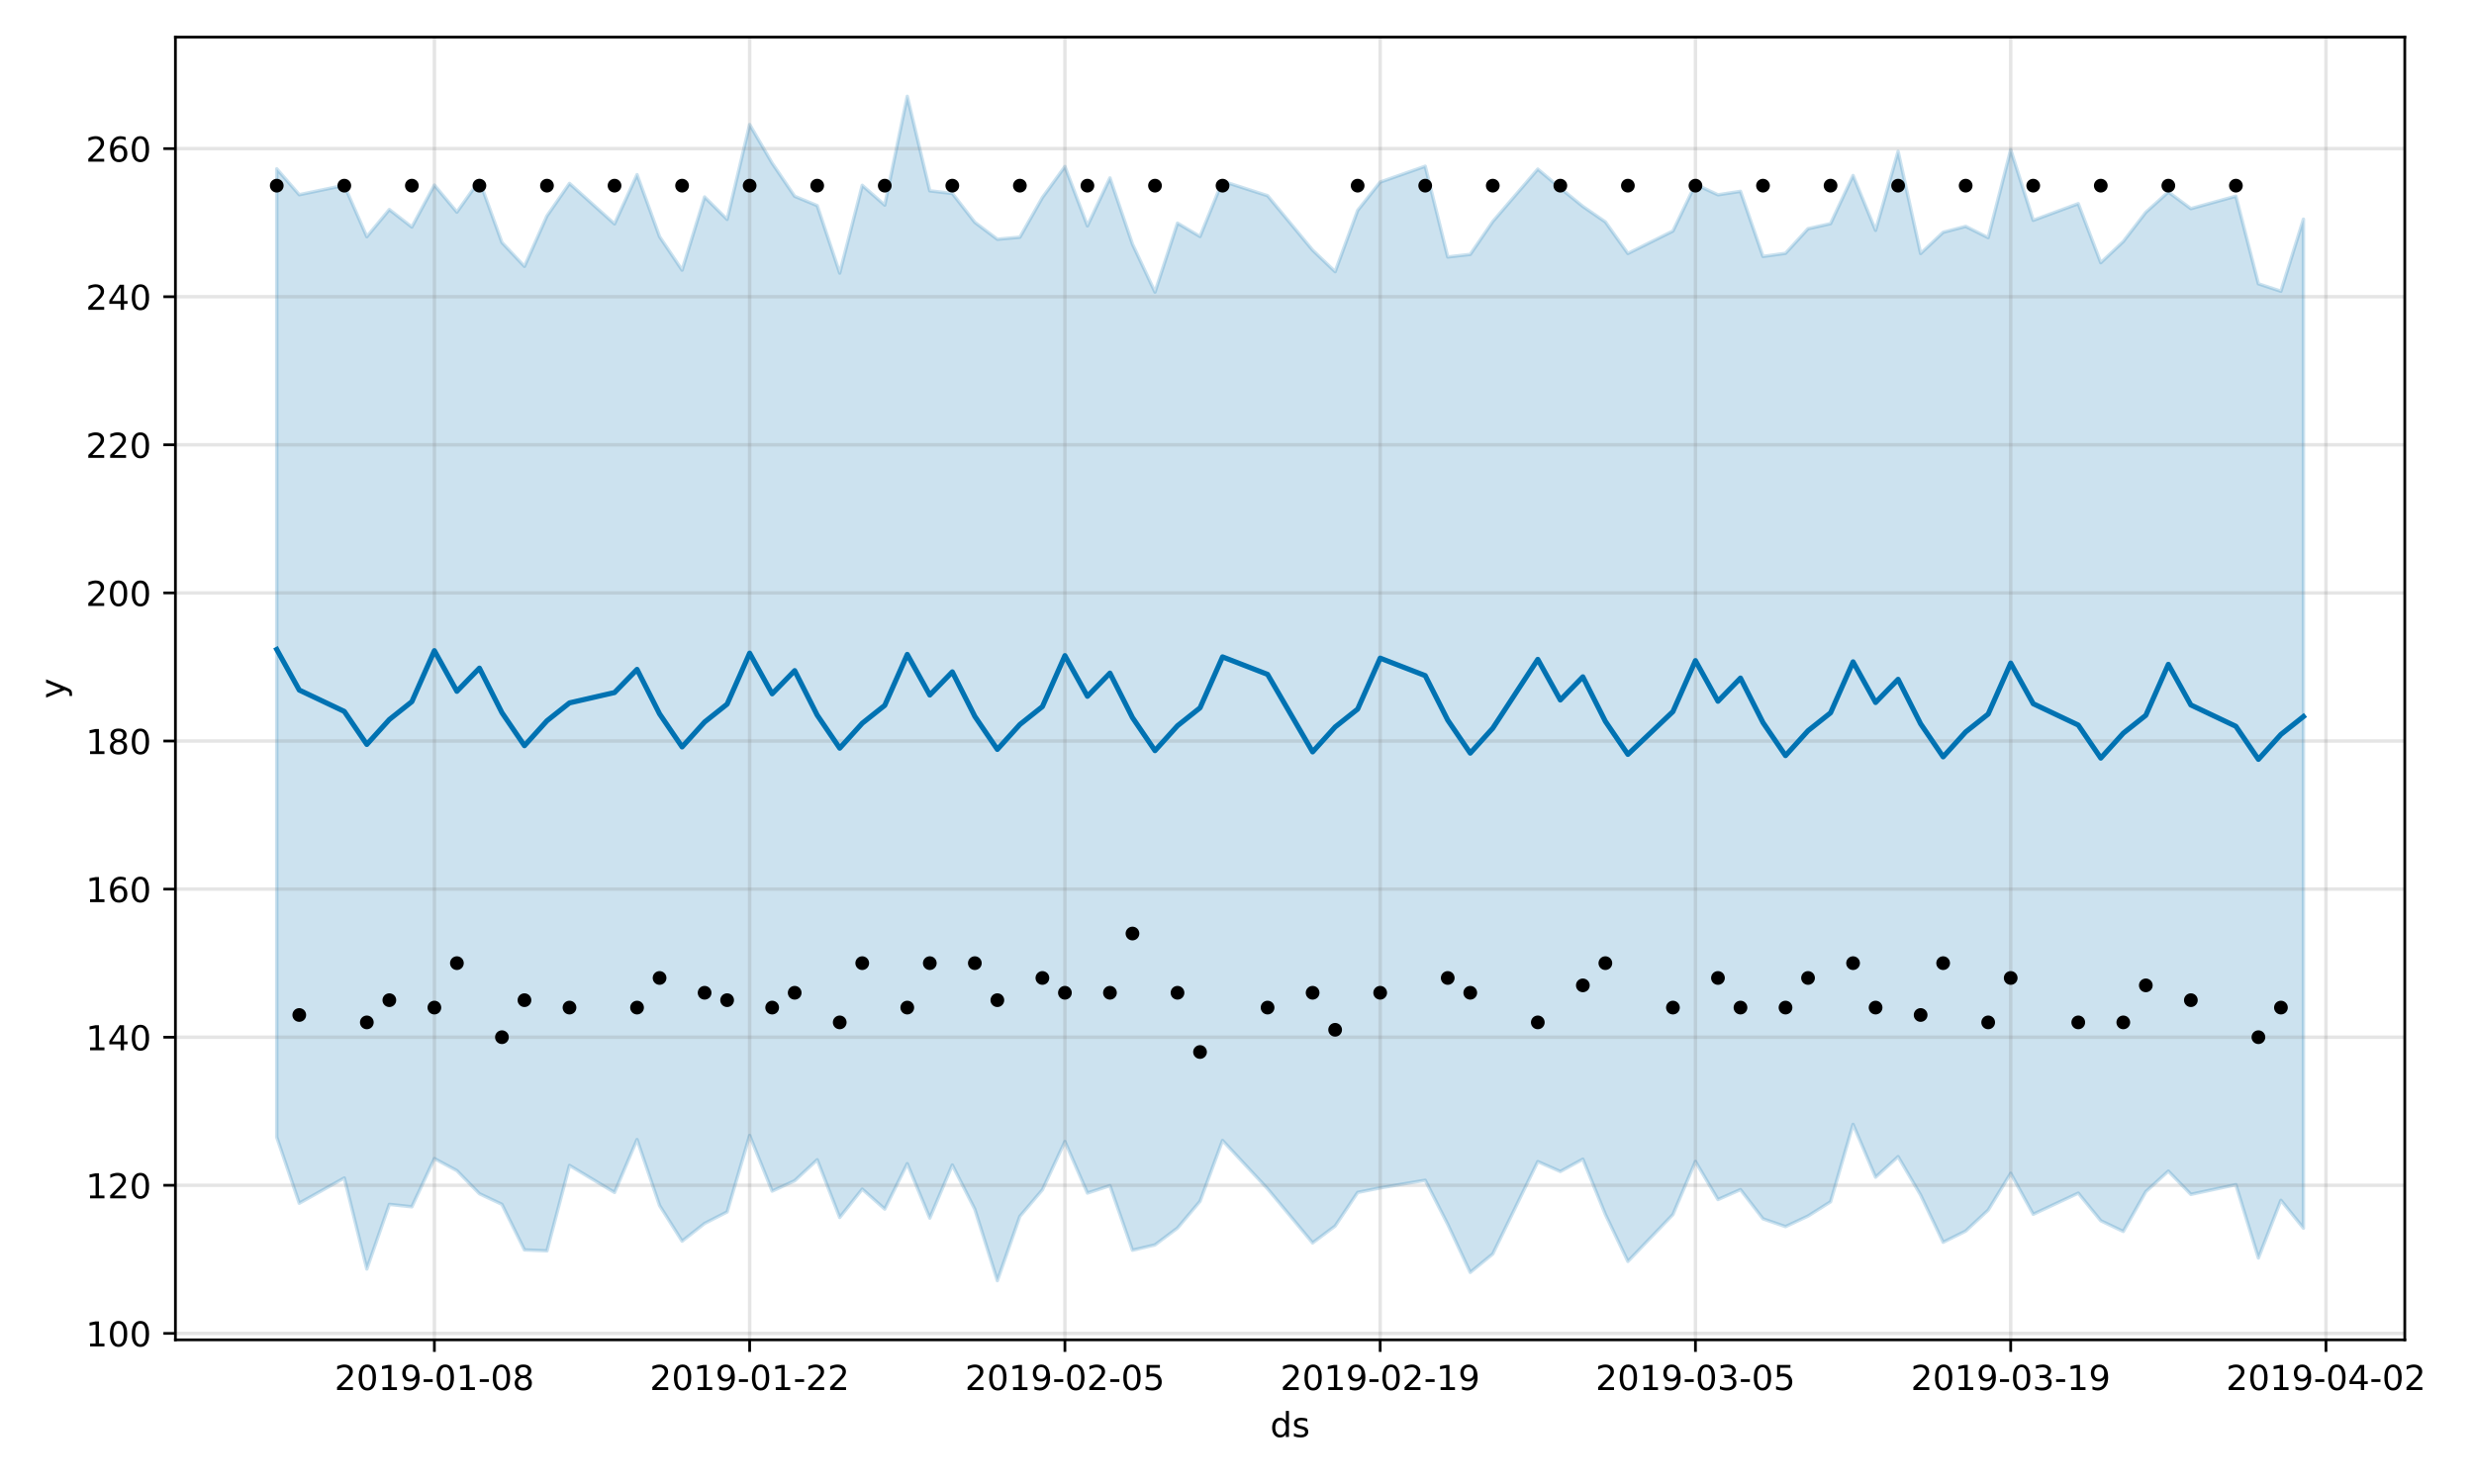<?xml version="1.0" encoding="utf-8" standalone="no"?>
<!DOCTYPE svg PUBLIC "-//W3C//DTD SVG 1.1//EN"
  "http://www.w3.org/Graphics/SVG/1.1/DTD/svg11.dtd">
<!-- Created with matplotlib (https://matplotlib.org/) -->
<svg height="432pt" version="1.1" viewBox="0 0 720 432" width="720pt" xmlns="http://www.w3.org/2000/svg" xmlns:xlink="http://www.w3.org/1999/xlink">
 <defs>
  <style type="text/css">
*{stroke-linecap:butt;stroke-linejoin:round;}
  </style>
 </defs>
 <g id="figure_1">
  <g id="patch_1">
   <path d="M 0 432 
L 720 432 
L 720 0 
L 0 0 
z
" style="fill:#ffffff;"/>
  </g>
  <g id="axes_1">
   <g id="patch_2">
    <path d="M 51.05 390.04 
L 699.857 390.04 
L 699.857 10.8 
L 51.05 10.8 
z
" style="fill:#ffffff;"/>
   </g>
   <g id="PolyCollection_1">
    <defs>
     <path d="M 80.541 -382.85 
L 80.541 -100.951 
L 87.095 -81.732 
L 100.202 -89.088 
L 106.756 -62.589 
L 113.309 -81.393 
L 119.863 -80.693 
L 126.417 -94.727 
L 132.97 -91.221 
L 139.524 -84.502 
L 146.077 -81.402 
L 152.631 -68.148 
L 159.185 -67.876 
L 165.738 -92.734 
L 178.845 -84.87 
L 185.399 -100.263 
L 191.953 -81.072 
L 198.506 -70.692 
L 205.06 -75.849 
L 211.613 -79.203 
L 218.167 -101.468 
L 224.721 -85.264 
L 231.274 -88.282 
L 237.828 -94.381 
L 244.381 -77.588 
L 250.935 -85.843 
L 257.489 -80.03 
L 264.042 -93.246 
L 270.596 -77.416 
L 277.15 -92.859 
L 283.703 -79.977 
L 290.257 -59.198 
L 296.81 -77.917 
L 303.364 -85.639 
L 309.918 -99.691 
L 316.471 -84.697 
L 323.025 -86.851 
L 329.578 -68.052 
L 336.132 -69.61 
L 342.686 -74.515 
L 349.239 -82.291 
L 355.793 -99.998 
L 368.9 -85.946 
L 382.007 -70.192 
L 388.561 -75.098 
L 395.114 -84.875 
L 401.668 -86.195 
L 414.775 -88.418 
L 421.329 -75.594 
L 427.883 -61.599 
L 434.436 -66.972 
L 447.543 -93.855 
L 454.097 -90.97 
L 460.651 -94.558 
L 467.204 -78.48 
L 473.758 -64.797 
L 486.865 -78.44 
L 493.419 -93.903 
L 499.972 -82.804 
L 506.526 -85.7 
L 513.079 -77.188 
L 519.633 -74.925 
L 526.187 -78.003 
L 532.74 -82.148 
L 539.294 -104.686 
L 545.847 -89.309 
L 552.401 -95.291 
L 558.955 -84.103 
L 565.508 -70.376 
L 572.062 -73.636 
L 578.616 -79.731 
L 585.169 -90.45 
L 591.723 -78.517 
L 604.83 -84.668 
L 611.384 -76.641 
L 617.937 -73.516 
L 624.491 -85.097 
L 631.044 -91.081 
L 637.598 -84.31 
L 650.705 -87.127 
L 657.259 -65.801 
L 663.812 -82.578 
L 670.366 -74.476 
L 670.366 -368.199 
L 670.366 -368.199 
L 663.812 -347.227 
L 657.259 -349.381 
L 650.705 -374.896 
L 637.598 -371.267 
L 631.044 -376.117 
L 624.491 -370.2 
L 617.937 -361.698 
L 611.384 -355.522 
L 604.83 -372.717 
L 591.723 -367.869 
L 585.169 -388.407 
L 578.616 -362.824 
L 572.062 -366.095 
L 565.508 -364.386 
L 558.955 -358.203 
L 552.401 -387.918 
L 545.847 -364.95 
L 539.294 -380.908 
L 532.74 -366.899 
L 526.187 -365.427 
L 519.633 -358.264 
L 513.079 -357.347 
L 506.526 -376.303 
L 499.972 -375.296 
L 493.419 -378.362 
L 486.865 -364.745 
L 473.758 -358.214 
L 467.204 -367.407 
L 460.651 -371.913 
L 454.097 -377.228 
L 447.543 -382.766 
L 434.436 -367.509 
L 427.883 -357.946 
L 421.329 -357.195 
L 414.775 -383.608 
L 401.668 -378.994 
L 395.114 -370.734 
L 388.561 -352.917 
L 382.007 -359.188 
L 368.9 -375.038 
L 355.793 -379.268 
L 349.239 -363.164 
L 342.686 -367.044 
L 336.132 -346.97 
L 329.578 -360.944 
L 323.025 -380.206 
L 316.471 -366.251 
L 309.918 -383.523 
L 303.364 -374.503 
L 296.81 -362.954 
L 290.257 -362.353 
L 283.703 -367.287 
L 277.15 -375.697 
L 270.596 -376.453 
L 264.042 -403.962 
L 257.489 -372.295 
L 250.935 -378.051 
L 244.381 -352.512 
L 237.828 -372.149 
L 231.274 -374.862 
L 224.721 -384.506 
L 218.167 -395.74 
L 211.613 -368.136 
L 205.06 -374.662 
L 198.506 -353.372 
L 191.953 -363.113 
L 185.399 -381.158 
L 178.845 -366.826 
L 165.738 -378.605 
L 159.185 -369.147 
L 152.631 -354.458 
L 146.077 -361.418 
L 139.524 -379.49 
L 132.97 -370.25 
L 126.417 -378.122 
L 119.863 -365.911 
L 113.309 -371.001 
L 106.756 -363.104 
L 100.202 -378.06 
L 87.095 -375.323 
L 80.541 -382.85 
z
" id="m5767ab8162" style="stroke:#0072b2;stroke-opacity:0.2;"/>
    </defs>
    <g clip-path="url(#p843c78e34d)">
     <use style="fill:#0072b2;fill-opacity:0.2;stroke:#0072b2;stroke-opacity:0.2;" x="0" xlink:href="#m5767ab8162" y="432"/>
    </g>
   </g>
   <g id="matplotlib.axis_1">
    <g id="xtick_1">
     <g id="line2d_1">
      <path clip-path="url(#p843c78e34d)" d="M 126.417 390.04 
L 126.417 10.8 
" style="fill:none;stroke:#808080;stroke-linecap:square;stroke-opacity:0.2;"/>
     </g>
     <g id="line2d_2">
      <defs>
       <path d="M 0 0 
L 0 3.5 
" id="m1dcc3cb5b8" style="stroke:#000000;stroke-width:0.8;"/>
      </defs>
      <g>
       <use style="stroke:#000000;stroke-width:0.8;" x="126.417" xlink:href="#m1dcc3cb5b8" y="390.04"/>
      </g>
     </g>
     <g id="text_1">
      <!-- 2019-01-08 -->
      <defs>
       <path d="M 19.188 8.297 
L 53.609 8.297 
L 53.609 0 
L 7.328 0 
L 7.328 8.297 
Q 12.938 14.109 22.625 23.891 
Q 32.328 33.688 34.812 36.531 
Q 39.547 41.844 41.422 45.531 
Q 43.312 49.219 43.312 52.781 
Q 43.312 58.594 39.234 62.25 
Q 35.156 65.922 28.609 65.922 
Q 23.969 65.922 18.812 64.312 
Q 13.672 62.703 7.812 59.422 
L 7.812 69.391 
Q 13.766 71.781 18.938 73 
Q 24.125 74.219 28.422 74.219 
Q 39.75 74.219 46.484 68.547 
Q 53.219 62.891 53.219 53.422 
Q 53.219 48.922 51.531 44.891 
Q 49.859 40.875 45.406 35.406 
Q 44.188 33.984 37.641 27.219 
Q 31.109 20.453 19.188 8.297 
z
" id="DejaVuSans-50"/>
       <path d="M 31.781 66.406 
Q 24.172 66.406 20.328 58.906 
Q 16.5 51.422 16.5 36.375 
Q 16.5 21.391 20.328 13.891 
Q 24.172 6.391 31.781 6.391 
Q 39.453 6.391 43.281 13.891 
Q 47.125 21.391 47.125 36.375 
Q 47.125 51.422 43.281 58.906 
Q 39.453 66.406 31.781 66.406 
z
M 31.781 74.219 
Q 44.047 74.219 50.516 64.516 
Q 56.984 54.828 56.984 36.375 
Q 56.984 17.969 50.516 8.266 
Q 44.047 -1.422 31.781 -1.422 
Q 19.531 -1.422 13.062 8.266 
Q 6.594 17.969 6.594 36.375 
Q 6.594 54.828 13.062 64.516 
Q 19.531 74.219 31.781 74.219 
z
" id="DejaVuSans-48"/>
       <path d="M 12.406 8.297 
L 28.516 8.297 
L 28.516 63.922 
L 10.984 60.406 
L 10.984 69.391 
L 28.422 72.906 
L 38.281 72.906 
L 38.281 8.297 
L 54.391 8.297 
L 54.391 0 
L 12.406 0 
z
" id="DejaVuSans-49"/>
       <path d="M 10.984 1.516 
L 10.984 10.5 
Q 14.703 8.734 18.5 7.812 
Q 22.312 6.891 25.984 6.891 
Q 35.75 6.891 40.891 13.453 
Q 46.047 20.016 46.781 33.406 
Q 43.953 29.203 39.594 26.953 
Q 35.25 24.703 29.984 24.703 
Q 19.047 24.703 12.672 31.312 
Q 6.297 37.938 6.297 49.422 
Q 6.297 60.641 12.938 67.422 
Q 19.578 74.219 30.609 74.219 
Q 43.266 74.219 49.922 64.516 
Q 56.594 54.828 56.594 36.375 
Q 56.594 19.141 48.406 8.859 
Q 40.234 -1.422 26.422 -1.422 
Q 22.703 -1.422 18.891 -0.688 
Q 15.094 0.047 10.984 1.516 
z
M 30.609 32.422 
Q 37.25 32.422 41.125 36.953 
Q 45.016 41.5 45.016 49.422 
Q 45.016 57.281 41.125 61.844 
Q 37.25 66.406 30.609 66.406 
Q 23.969 66.406 20.094 61.844 
Q 16.219 57.281 16.219 49.422 
Q 16.219 41.5 20.094 36.953 
Q 23.969 32.422 30.609 32.422 
z
" id="DejaVuSans-57"/>
       <path d="M 4.891 31.391 
L 31.203 31.391 
L 31.203 23.391 
L 4.891 23.391 
z
" id="DejaVuSans-45"/>
       <path d="M 31.781 34.625 
Q 24.75 34.625 20.719 30.859 
Q 16.703 27.094 16.703 20.516 
Q 16.703 13.922 20.719 10.156 
Q 24.75 6.391 31.781 6.391 
Q 38.812 6.391 42.859 10.172 
Q 46.922 13.969 46.922 20.516 
Q 46.922 27.094 42.891 30.859 
Q 38.875 34.625 31.781 34.625 
z
M 21.922 38.812 
Q 15.578 40.375 12.031 44.719 
Q 8.5 49.078 8.5 55.328 
Q 8.5 64.062 14.719 69.141 
Q 20.953 74.219 31.781 74.219 
Q 42.672 74.219 48.875 69.141 
Q 55.078 64.062 55.078 55.328 
Q 55.078 49.078 51.531 44.719 
Q 48 40.375 41.703 38.812 
Q 48.828 37.156 52.797 32.312 
Q 56.781 27.484 56.781 20.516 
Q 56.781 9.906 50.312 4.234 
Q 43.844 -1.422 31.781 -1.422 
Q 19.734 -1.422 13.25 4.234 
Q 6.781 9.906 6.781 20.516 
Q 6.781 27.484 10.781 32.312 
Q 14.797 37.156 21.922 38.812 
z
M 18.312 54.391 
Q 18.312 48.734 21.844 45.562 
Q 25.391 42.391 31.781 42.391 
Q 38.141 42.391 41.719 45.562 
Q 45.312 48.734 45.312 54.391 
Q 45.312 60.062 41.719 63.234 
Q 38.141 66.406 31.781 66.406 
Q 25.391 66.406 21.844 63.234 
Q 18.312 60.062 18.312 54.391 
z
" id="DejaVuSans-56"/>
      </defs>
      <g transform="translate(97.359 404.638)scale(0.1 -0.1)">
       <use xlink:href="#DejaVuSans-50"/>
       <use x="63.623" xlink:href="#DejaVuSans-48"/>
       <use x="127.246" xlink:href="#DejaVuSans-49"/>
       <use x="190.869" xlink:href="#DejaVuSans-57"/>
       <use x="254.492" xlink:href="#DejaVuSans-45"/>
       <use x="290.576" xlink:href="#DejaVuSans-48"/>
       <use x="354.199" xlink:href="#DejaVuSans-49"/>
       <use x="417.822" xlink:href="#DejaVuSans-45"/>
       <use x="453.906" xlink:href="#DejaVuSans-48"/>
       <use x="517.529" xlink:href="#DejaVuSans-56"/>
      </g>
     </g>
    </g>
    <g id="xtick_2">
     <g id="line2d_3">
      <path clip-path="url(#p843c78e34d)" d="M 218.167 390.04 
L 218.167 10.8 
" style="fill:none;stroke:#808080;stroke-linecap:square;stroke-opacity:0.2;"/>
     </g>
     <g id="line2d_4">
      <g>
       <use style="stroke:#000000;stroke-width:0.8;" x="218.167" xlink:href="#m1dcc3cb5b8" y="390.04"/>
      </g>
     </g>
     <g id="text_2">
      <!-- 2019-01-22 -->
      <g transform="translate(189.109 404.638)scale(0.1 -0.1)">
       <use xlink:href="#DejaVuSans-50"/>
       <use x="63.623" xlink:href="#DejaVuSans-48"/>
       <use x="127.246" xlink:href="#DejaVuSans-49"/>
       <use x="190.869" xlink:href="#DejaVuSans-57"/>
       <use x="254.492" xlink:href="#DejaVuSans-45"/>
       <use x="290.576" xlink:href="#DejaVuSans-48"/>
       <use x="354.199" xlink:href="#DejaVuSans-49"/>
       <use x="417.822" xlink:href="#DejaVuSans-45"/>
       <use x="453.906" xlink:href="#DejaVuSans-50"/>
       <use x="517.529" xlink:href="#DejaVuSans-50"/>
      </g>
     </g>
    </g>
    <g id="xtick_3">
     <g id="line2d_5">
      <path clip-path="url(#p843c78e34d)" d="M 309.918 390.04 
L 309.918 10.8 
" style="fill:none;stroke:#808080;stroke-linecap:square;stroke-opacity:0.2;"/>
     </g>
     <g id="line2d_6">
      <g>
       <use style="stroke:#000000;stroke-width:0.8;" x="309.918" xlink:href="#m1dcc3cb5b8" y="390.04"/>
      </g>
     </g>
     <g id="text_3">
      <!-- 2019-02-05 -->
      <defs>
       <path d="M 10.797 72.906 
L 49.516 72.906 
L 49.516 64.594 
L 19.828 64.594 
L 19.828 46.734 
Q 21.969 47.469 24.109 47.828 
Q 26.266 48.188 28.422 48.188 
Q 40.625 48.188 47.75 41.5 
Q 54.891 34.812 54.891 23.391 
Q 54.891 11.625 47.562 5.094 
Q 40.234 -1.422 26.906 -1.422 
Q 22.312 -1.422 17.547 -0.641 
Q 12.797 0.141 7.719 1.703 
L 7.719 11.625 
Q 12.109 9.234 16.797 8.062 
Q 21.484 6.891 26.703 6.891 
Q 35.156 6.891 40.078 11.328 
Q 45.016 15.766 45.016 23.391 
Q 45.016 31 40.078 35.438 
Q 35.156 39.891 26.703 39.891 
Q 22.75 39.891 18.812 39.016 
Q 14.891 38.141 10.797 36.281 
z
" id="DejaVuSans-53"/>
      </defs>
      <g transform="translate(280.86 404.638)scale(0.1 -0.1)">
       <use xlink:href="#DejaVuSans-50"/>
       <use x="63.623" xlink:href="#DejaVuSans-48"/>
       <use x="127.246" xlink:href="#DejaVuSans-49"/>
       <use x="190.869" xlink:href="#DejaVuSans-57"/>
       <use x="254.492" xlink:href="#DejaVuSans-45"/>
       <use x="290.576" xlink:href="#DejaVuSans-48"/>
       <use x="354.199" xlink:href="#DejaVuSans-50"/>
       <use x="417.822" xlink:href="#DejaVuSans-45"/>
       <use x="453.906" xlink:href="#DejaVuSans-48"/>
       <use x="517.529" xlink:href="#DejaVuSans-53"/>
      </g>
     </g>
    </g>
    <g id="xtick_4">
     <g id="line2d_7">
      <path clip-path="url(#p843c78e34d)" d="M 401.668 390.04 
L 401.668 10.8 
" style="fill:none;stroke:#808080;stroke-linecap:square;stroke-opacity:0.2;"/>
     </g>
     <g id="line2d_8">
      <g>
       <use style="stroke:#000000;stroke-width:0.8;" x="401.668" xlink:href="#m1dcc3cb5b8" y="390.04"/>
      </g>
     </g>
     <g id="text_4">
      <!-- 2019-02-19 -->
      <g transform="translate(372.61 404.638)scale(0.1 -0.1)">
       <use xlink:href="#DejaVuSans-50"/>
       <use x="63.623" xlink:href="#DejaVuSans-48"/>
       <use x="127.246" xlink:href="#DejaVuSans-49"/>
       <use x="190.869" xlink:href="#DejaVuSans-57"/>
       <use x="254.492" xlink:href="#DejaVuSans-45"/>
       <use x="290.576" xlink:href="#DejaVuSans-48"/>
       <use x="354.199" xlink:href="#DejaVuSans-50"/>
       <use x="417.822" xlink:href="#DejaVuSans-45"/>
       <use x="453.906" xlink:href="#DejaVuSans-49"/>
       <use x="517.529" xlink:href="#DejaVuSans-57"/>
      </g>
     </g>
    </g>
    <g id="xtick_5">
     <g id="line2d_9">
      <path clip-path="url(#p843c78e34d)" d="M 493.419 390.04 
L 493.419 10.8 
" style="fill:none;stroke:#808080;stroke-linecap:square;stroke-opacity:0.2;"/>
     </g>
     <g id="line2d_10">
      <g>
       <use style="stroke:#000000;stroke-width:0.8;" x="493.419" xlink:href="#m1dcc3cb5b8" y="390.04"/>
      </g>
     </g>
     <g id="text_5">
      <!-- 2019-03-05 -->
      <defs>
       <path d="M 40.578 39.312 
Q 47.656 37.797 51.625 33 
Q 55.609 28.219 55.609 21.188 
Q 55.609 10.406 48.188 4.484 
Q 40.766 -1.422 27.094 -1.422 
Q 22.516 -1.422 17.656 -0.516 
Q 12.797 0.391 7.625 2.203 
L 7.625 11.719 
Q 11.719 9.328 16.594 8.109 
Q 21.484 6.891 26.812 6.891 
Q 36.078 6.891 40.938 10.547 
Q 45.797 14.203 45.797 21.188 
Q 45.797 27.641 41.281 31.266 
Q 36.766 34.906 28.719 34.906 
L 20.219 34.906 
L 20.219 43.016 
L 29.109 43.016 
Q 36.375 43.016 40.234 45.922 
Q 44.094 48.828 44.094 54.297 
Q 44.094 59.906 40.109 62.906 
Q 36.141 65.922 28.719 65.922 
Q 24.656 65.922 20.016 65.031 
Q 15.375 64.156 9.812 62.312 
L 9.812 71.094 
Q 15.438 72.656 20.344 73.438 
Q 25.25 74.219 29.594 74.219 
Q 40.828 74.219 47.359 69.109 
Q 53.906 64.016 53.906 55.328 
Q 53.906 49.266 50.438 45.094 
Q 46.969 40.922 40.578 39.312 
z
" id="DejaVuSans-51"/>
      </defs>
      <g transform="translate(464.361 404.638)scale(0.1 -0.1)">
       <use xlink:href="#DejaVuSans-50"/>
       <use x="63.623" xlink:href="#DejaVuSans-48"/>
       <use x="127.246" xlink:href="#DejaVuSans-49"/>
       <use x="190.869" xlink:href="#DejaVuSans-57"/>
       <use x="254.492" xlink:href="#DejaVuSans-45"/>
       <use x="290.576" xlink:href="#DejaVuSans-48"/>
       <use x="354.199" xlink:href="#DejaVuSans-51"/>
       <use x="417.822" xlink:href="#DejaVuSans-45"/>
       <use x="453.906" xlink:href="#DejaVuSans-48"/>
       <use x="517.529" xlink:href="#DejaVuSans-53"/>
      </g>
     </g>
    </g>
    <g id="xtick_6">
     <g id="line2d_11">
      <path clip-path="url(#p843c78e34d)" d="M 585.169 390.04 
L 585.169 10.8 
" style="fill:none;stroke:#808080;stroke-linecap:square;stroke-opacity:0.2;"/>
     </g>
     <g id="line2d_12">
      <g>
       <use style="stroke:#000000;stroke-width:0.8;" x="585.169" xlink:href="#m1dcc3cb5b8" y="390.04"/>
      </g>
     </g>
     <g id="text_6">
      <!-- 2019-03-19 -->
      <g transform="translate(556.111 404.638)scale(0.1 -0.1)">
       <use xlink:href="#DejaVuSans-50"/>
       <use x="63.623" xlink:href="#DejaVuSans-48"/>
       <use x="127.246" xlink:href="#DejaVuSans-49"/>
       <use x="190.869" xlink:href="#DejaVuSans-57"/>
       <use x="254.492" xlink:href="#DejaVuSans-45"/>
       <use x="290.576" xlink:href="#DejaVuSans-48"/>
       <use x="354.199" xlink:href="#DejaVuSans-51"/>
       <use x="417.822" xlink:href="#DejaVuSans-45"/>
       <use x="453.906" xlink:href="#DejaVuSans-49"/>
       <use x="517.529" xlink:href="#DejaVuSans-57"/>
      </g>
     </g>
    </g>
    <g id="xtick_7">
     <g id="line2d_13">
      <path clip-path="url(#p843c78e34d)" d="M 676.92 390.04 
L 676.92 10.8 
" style="fill:none;stroke:#808080;stroke-linecap:square;stroke-opacity:0.2;"/>
     </g>
     <g id="line2d_14">
      <g>
       <use style="stroke:#000000;stroke-width:0.8;" x="676.92" xlink:href="#m1dcc3cb5b8" y="390.04"/>
      </g>
     </g>
     <g id="text_7">
      <!-- 2019-04-02 -->
      <defs>
       <path d="M 37.797 64.312 
L 12.891 25.391 
L 37.797 25.391 
z
M 35.203 72.906 
L 47.609 72.906 
L 47.609 25.391 
L 58.016 25.391 
L 58.016 17.188 
L 47.609 17.188 
L 47.609 0 
L 37.797 0 
L 37.797 17.188 
L 4.891 17.188 
L 4.891 26.703 
z
" id="DejaVuSans-52"/>
      </defs>
      <g transform="translate(647.862 404.638)scale(0.1 -0.1)">
       <use xlink:href="#DejaVuSans-50"/>
       <use x="63.623" xlink:href="#DejaVuSans-48"/>
       <use x="127.246" xlink:href="#DejaVuSans-49"/>
       <use x="190.869" xlink:href="#DejaVuSans-57"/>
       <use x="254.492" xlink:href="#DejaVuSans-45"/>
       <use x="290.576" xlink:href="#DejaVuSans-48"/>
       <use x="354.199" xlink:href="#DejaVuSans-52"/>
       <use x="417.822" xlink:href="#DejaVuSans-45"/>
       <use x="453.906" xlink:href="#DejaVuSans-48"/>
       <use x="517.529" xlink:href="#DejaVuSans-50"/>
      </g>
     </g>
    </g>
    <g id="text_8">
     <!-- ds -->
     <defs>
      <path d="M 45.406 46.391 
L 45.406 75.984 
L 54.391 75.984 
L 54.391 0 
L 45.406 0 
L 45.406 8.203 
Q 42.578 3.328 38.25 0.953 
Q 33.938 -1.422 27.875 -1.422 
Q 17.969 -1.422 11.734 6.484 
Q 5.516 14.406 5.516 27.297 
Q 5.516 40.188 11.734 48.094 
Q 17.969 56 27.875 56 
Q 33.938 56 38.25 53.625 
Q 42.578 51.266 45.406 46.391 
z
M 14.797 27.297 
Q 14.797 17.391 18.875 11.75 
Q 22.953 6.109 30.078 6.109 
Q 37.203 6.109 41.297 11.75 
Q 45.406 17.391 45.406 27.297 
Q 45.406 37.203 41.297 42.844 
Q 37.203 48.484 30.078 48.484 
Q 22.953 48.484 18.875 42.844 
Q 14.797 37.203 14.797 27.297 
z
" id="DejaVuSans-100"/>
      <path d="M 44.281 53.078 
L 44.281 44.578 
Q 40.484 46.531 36.375 47.5 
Q 32.281 48.484 27.875 48.484 
Q 21.188 48.484 17.844 46.438 
Q 14.5 44.391 14.5 40.281 
Q 14.5 37.156 16.891 35.375 
Q 19.281 33.594 26.516 31.984 
L 29.594 31.297 
Q 39.156 29.25 43.188 25.516 
Q 47.219 21.781 47.219 15.094 
Q 47.219 7.469 41.188 3.016 
Q 35.156 -1.422 24.609 -1.422 
Q 20.219 -1.422 15.453 -0.562 
Q 10.688 0.297 5.422 2 
L 5.422 11.281 
Q 10.406 8.688 15.234 7.391 
Q 20.062 6.109 24.812 6.109 
Q 31.156 6.109 34.562 8.281 
Q 37.984 10.453 37.984 14.406 
Q 37.984 18.062 35.516 20.016 
Q 33.062 21.969 24.703 23.781 
L 21.578 24.516 
Q 13.234 26.266 9.516 29.906 
Q 5.812 33.547 5.812 39.891 
Q 5.812 47.609 11.281 51.797 
Q 16.75 56 26.812 56 
Q 31.781 56 36.172 55.266 
Q 40.578 54.547 44.281 53.078 
z
" id="DejaVuSans-115"/>
     </defs>
     <g transform="translate(369.675 418.317)scale(0.1 -0.1)">
      <use xlink:href="#DejaVuSans-100"/>
      <use x="63.477" xlink:href="#DejaVuSans-115"/>
     </g>
    </g>
   </g>
   <g id="matplotlib.axis_2">
    <g id="ytick_1">
     <g id="line2d_15">
      <path clip-path="url(#p843c78e34d)" d="M 51.05 388.157 
L 699.857 388.157 
" style="fill:none;stroke:#808080;stroke-linecap:square;stroke-opacity:0.2;"/>
     </g>
     <g id="line2d_16">
      <defs>
       <path d="M 0 0 
L -3.5 0 
" id="m66faf6fd83" style="stroke:#000000;stroke-width:0.8;"/>
      </defs>
      <g>
       <use style="stroke:#000000;stroke-width:0.8;" x="51.05" xlink:href="#m66faf6fd83" y="388.157"/>
      </g>
     </g>
     <g id="text_9">
      <!-- 100 -->
      <g transform="translate(24.962 391.957)scale(0.1 -0.1)">
       <use xlink:href="#DejaVuSans-49"/>
       <use x="63.623" xlink:href="#DejaVuSans-48"/>
       <use x="127.246" xlink:href="#DejaVuSans-48"/>
      </g>
     </g>
    </g>
    <g id="ytick_2">
     <g id="line2d_17">
      <path clip-path="url(#p843c78e34d)" d="M 51.05 345.046 
L 699.857 345.046 
" style="fill:none;stroke:#808080;stroke-linecap:square;stroke-opacity:0.2;"/>
     </g>
     <g id="line2d_18">
      <g>
       <use style="stroke:#000000;stroke-width:0.8;" x="51.05" xlink:href="#m66faf6fd83" y="345.046"/>
      </g>
     </g>
     <g id="text_10">
      <!-- 120 -->
      <g transform="translate(24.962 348.845)scale(0.1 -0.1)">
       <use xlink:href="#DejaVuSans-49"/>
       <use x="63.623" xlink:href="#DejaVuSans-50"/>
       <use x="127.246" xlink:href="#DejaVuSans-48"/>
      </g>
     </g>
    </g>
    <g id="ytick_3">
     <g id="line2d_19">
      <path clip-path="url(#p843c78e34d)" d="M 51.05 301.934 
L 699.857 301.934 
" style="fill:none;stroke:#808080;stroke-linecap:square;stroke-opacity:0.2;"/>
     </g>
     <g id="line2d_20">
      <g>
       <use style="stroke:#000000;stroke-width:0.8;" x="51.05" xlink:href="#m66faf6fd83" y="301.934"/>
      </g>
     </g>
     <g id="text_11">
      <!-- 140 -->
      <g transform="translate(24.962 305.733)scale(0.1 -0.1)">
       <use xlink:href="#DejaVuSans-49"/>
       <use x="63.623" xlink:href="#DejaVuSans-52"/>
       <use x="127.246" xlink:href="#DejaVuSans-48"/>
      </g>
     </g>
    </g>
    <g id="ytick_4">
     <g id="line2d_21">
      <path clip-path="url(#p843c78e34d)" d="M 51.05 258.823 
L 699.857 258.823 
" style="fill:none;stroke:#808080;stroke-linecap:square;stroke-opacity:0.2;"/>
     </g>
     <g id="line2d_22">
      <g>
       <use style="stroke:#000000;stroke-width:0.8;" x="51.05" xlink:href="#m66faf6fd83" y="258.823"/>
      </g>
     </g>
     <g id="text_12">
      <!-- 160 -->
      <defs>
       <path d="M 33.016 40.375 
Q 26.375 40.375 22.484 35.828 
Q 18.609 31.297 18.609 23.391 
Q 18.609 15.531 22.484 10.953 
Q 26.375 6.391 33.016 6.391 
Q 39.656 6.391 43.531 10.953 
Q 47.406 15.531 47.406 23.391 
Q 47.406 31.297 43.531 35.828 
Q 39.656 40.375 33.016 40.375 
z
M 52.594 71.297 
L 52.594 62.312 
Q 48.875 64.062 45.094 64.984 
Q 41.312 65.922 37.594 65.922 
Q 27.828 65.922 22.672 59.328 
Q 17.531 52.734 16.797 39.406 
Q 19.672 43.656 24.016 45.922 
Q 28.375 48.188 33.594 48.188 
Q 44.578 48.188 50.953 41.516 
Q 57.328 34.859 57.328 23.391 
Q 57.328 12.156 50.688 5.359 
Q 44.047 -1.422 33.016 -1.422 
Q 20.359 -1.422 13.672 8.266 
Q 6.984 17.969 6.984 36.375 
Q 6.984 53.656 15.188 63.938 
Q 23.391 74.219 37.203 74.219 
Q 40.922 74.219 44.703 73.484 
Q 48.484 72.75 52.594 71.297 
z
" id="DejaVuSans-54"/>
      </defs>
      <g transform="translate(24.962 262.622)scale(0.1 -0.1)">
       <use xlink:href="#DejaVuSans-49"/>
       <use x="63.623" xlink:href="#DejaVuSans-54"/>
       <use x="127.246" xlink:href="#DejaVuSans-48"/>
      </g>
     </g>
    </g>
    <g id="ytick_5">
     <g id="line2d_23">
      <path clip-path="url(#p843c78e34d)" d="M 51.05 215.711 
L 699.857 215.711 
" style="fill:none;stroke:#808080;stroke-linecap:square;stroke-opacity:0.2;"/>
     </g>
     <g id="line2d_24">
      <g>
       <use style="stroke:#000000;stroke-width:0.8;" x="51.05" xlink:href="#m66faf6fd83" y="215.711"/>
      </g>
     </g>
     <g id="text_13">
      <!-- 180 -->
      <g transform="translate(24.962 219.51)scale(0.1 -0.1)">
       <use xlink:href="#DejaVuSans-49"/>
       <use x="63.623" xlink:href="#DejaVuSans-56"/>
       <use x="127.246" xlink:href="#DejaVuSans-48"/>
      </g>
     </g>
    </g>
    <g id="ytick_6">
     <g id="line2d_25">
      <path clip-path="url(#p843c78e34d)" d="M 51.05 172.6 
L 699.857 172.6 
" style="fill:none;stroke:#808080;stroke-linecap:square;stroke-opacity:0.2;"/>
     </g>
     <g id="line2d_26">
      <g>
       <use style="stroke:#000000;stroke-width:0.8;" x="51.05" xlink:href="#m66faf6fd83" y="172.6"/>
      </g>
     </g>
     <g id="text_14">
      <!-- 200 -->
      <g transform="translate(24.962 176.399)scale(0.1 -0.1)">
       <use xlink:href="#DejaVuSans-50"/>
       <use x="63.623" xlink:href="#DejaVuSans-48"/>
       <use x="127.246" xlink:href="#DejaVuSans-48"/>
      </g>
     </g>
    </g>
    <g id="ytick_7">
     <g id="line2d_27">
      <path clip-path="url(#p843c78e34d)" d="M 51.05 129.488 
L 699.857 129.488 
" style="fill:none;stroke:#808080;stroke-linecap:square;stroke-opacity:0.2;"/>
     </g>
     <g id="line2d_28">
      <g>
       <use style="stroke:#000000;stroke-width:0.8;" x="51.05" xlink:href="#m66faf6fd83" y="129.488"/>
      </g>
     </g>
     <g id="text_15">
      <!-- 220 -->
      <g transform="translate(24.962 133.287)scale(0.1 -0.1)">
       <use xlink:href="#DejaVuSans-50"/>
       <use x="63.623" xlink:href="#DejaVuSans-50"/>
       <use x="127.246" xlink:href="#DejaVuSans-48"/>
      </g>
     </g>
    </g>
    <g id="ytick_8">
     <g id="line2d_29">
      <path clip-path="url(#p843c78e34d)" d="M 51.05 86.376 
L 699.857 86.376 
" style="fill:none;stroke:#808080;stroke-linecap:square;stroke-opacity:0.2;"/>
     </g>
     <g id="line2d_30">
      <g>
       <use style="stroke:#000000;stroke-width:0.8;" x="51.05" xlink:href="#m66faf6fd83" y="86.376"/>
      </g>
     </g>
     <g id="text_16">
      <!-- 240 -->
      <g transform="translate(24.962 90.176)scale(0.1 -0.1)">
       <use xlink:href="#DejaVuSans-50"/>
       <use x="63.623" xlink:href="#DejaVuSans-52"/>
       <use x="127.246" xlink:href="#DejaVuSans-48"/>
      </g>
     </g>
    </g>
    <g id="ytick_9">
     <g id="line2d_31">
      <path clip-path="url(#p843c78e34d)" d="M 51.05 43.265 
L 699.857 43.265 
" style="fill:none;stroke:#808080;stroke-linecap:square;stroke-opacity:0.2;"/>
     </g>
     <g id="line2d_32">
      <g>
       <use style="stroke:#000000;stroke-width:0.8;" x="51.05" xlink:href="#m66faf6fd83" y="43.265"/>
      </g>
     </g>
     <g id="text_17">
      <!-- 260 -->
      <g transform="translate(24.962 47.064)scale(0.1 -0.1)">
       <use xlink:href="#DejaVuSans-50"/>
       <use x="63.623" xlink:href="#DejaVuSans-54"/>
       <use x="127.246" xlink:href="#DejaVuSans-48"/>
      </g>
     </g>
    </g>
    <g id="text_18">
     <!-- y -->
     <defs>
      <path d="M 32.172 -5.078 
Q 28.375 -14.844 24.75 -17.812 
Q 21.141 -20.797 15.094 -20.797 
L 7.906 -20.797 
L 7.906 -13.281 
L 13.188 -13.281 
Q 16.891 -13.281 18.938 -11.516 
Q 21 -9.766 23.484 -3.219 
L 25.094 0.875 
L 2.984 54.688 
L 12.5 54.688 
L 29.594 11.922 
L 46.688 54.688 
L 56.203 54.688 
z
" id="DejaVuSans-121"/>
     </defs>
     <g transform="translate(18.883 203.379)rotate(-90)scale(0.1 -0.1)">
      <use xlink:href="#DejaVuSans-121"/>
     </g>
    </g>
   </g>
   <g id="line2d_33">
    <defs>
     <path d="M 0 1.5 
C 0.398 1.5 0.779 1.342 1.061 1.061 
C 1.342 0.779 1.5 0.398 1.5 0 
C 1.5 -0.398 1.342 -0.779 1.061 -1.061 
C 0.779 -1.342 0.398 -1.5 0 -1.5 
C -0.398 -1.5 -0.779 -1.342 -1.061 -1.061 
C -1.342 -0.779 -1.5 -0.398 -1.5 0 
C -1.5 0.398 -1.342 0.779 -1.061 1.061 
C -0.779 1.342 -0.398 1.5 0 1.5 
z
" id="m2bc68d1081" style="stroke:#000000;"/>
    </defs>
    <g clip-path="url(#p843c78e34d)">
     <use style="stroke:#000000;" x="80.541" xlink:href="#m2bc68d1081" y="54.043"/>
     <use style="stroke:#000000;" x="87.095" xlink:href="#m2bc68d1081" y="295.468"/>
     <use style="stroke:#000000;" x="100.202" xlink:href="#m2bc68d1081" y="54.043"/>
     <use style="stroke:#000000;" x="106.756" xlink:href="#m2bc68d1081" y="297.623"/>
     <use style="stroke:#000000;" x="113.309" xlink:href="#m2bc68d1081" y="291.156"/>
     <use style="stroke:#000000;" x="119.863" xlink:href="#m2bc68d1081" y="54.043"/>
     <use style="stroke:#000000;" x="126.417" xlink:href="#m2bc68d1081" y="293.312"/>
     <use style="stroke:#000000;" x="132.97" xlink:href="#m2bc68d1081" y="280.378"/>
     <use style="stroke:#000000;" x="139.524" xlink:href="#m2bc68d1081" y="54.043"/>
     <use style="stroke:#000000;" x="146.077" xlink:href="#m2bc68d1081" y="301.934"/>
     <use style="stroke:#000000;" x="152.631" xlink:href="#m2bc68d1081" y="291.156"/>
     <use style="stroke:#000000;" x="159.185" xlink:href="#m2bc68d1081" y="54.043"/>
     <use style="stroke:#000000;" x="165.738" xlink:href="#m2bc68d1081" y="293.312"/>
     <use style="stroke:#000000;" x="178.845" xlink:href="#m2bc68d1081" y="54.043"/>
     <use style="stroke:#000000;" x="185.399" xlink:href="#m2bc68d1081" y="293.312"/>
     <use style="stroke:#000000;" x="191.953" xlink:href="#m2bc68d1081" y="284.69"/>
     <use style="stroke:#000000;" x="198.506" xlink:href="#m2bc68d1081" y="54.043"/>
     <use style="stroke:#000000;" x="205.06" xlink:href="#m2bc68d1081" y="289.001"/>
     <use style="stroke:#000000;" x="211.613" xlink:href="#m2bc68d1081" y="291.156"/>
     <use style="stroke:#000000;" x="218.167" xlink:href="#m2bc68d1081" y="54.043"/>
     <use style="stroke:#000000;" x="224.721" xlink:href="#m2bc68d1081" y="293.312"/>
     <use style="stroke:#000000;" x="231.274" xlink:href="#m2bc68d1081" y="289.001"/>
     <use style="stroke:#000000;" x="237.828" xlink:href="#m2bc68d1081" y="54.043"/>
     <use style="stroke:#000000;" x="244.381" xlink:href="#m2bc68d1081" y="297.623"/>
     <use style="stroke:#000000;" x="250.935" xlink:href="#m2bc68d1081" y="280.378"/>
     <use style="stroke:#000000;" x="257.489" xlink:href="#m2bc68d1081" y="54.043"/>
     <use style="stroke:#000000;" x="264.042" xlink:href="#m2bc68d1081" y="293.312"/>
     <use style="stroke:#000000;" x="270.596" xlink:href="#m2bc68d1081" y="280.378"/>
     <use style="stroke:#000000;" x="277.15" xlink:href="#m2bc68d1081" y="54.043"/>
     <use style="stroke:#000000;" x="283.703" xlink:href="#m2bc68d1081" y="280.378"/>
     <use style="stroke:#000000;" x="290.257" xlink:href="#m2bc68d1081" y="291.156"/>
     <use style="stroke:#000000;" x="296.81" xlink:href="#m2bc68d1081" y="54.043"/>
     <use style="stroke:#000000;" x="303.364" xlink:href="#m2bc68d1081" y="284.69"/>
     <use style="stroke:#000000;" x="309.918" xlink:href="#m2bc68d1081" y="289.001"/>
     <use style="stroke:#000000;" x="316.471" xlink:href="#m2bc68d1081" y="54.043"/>
     <use style="stroke:#000000;" x="323.025" xlink:href="#m2bc68d1081" y="289.001"/>
     <use style="stroke:#000000;" x="329.578" xlink:href="#m2bc68d1081" y="271.756"/>
     <use style="stroke:#000000;" x="336.132" xlink:href="#m2bc68d1081" y="54.043"/>
     <use style="stroke:#000000;" x="342.686" xlink:href="#m2bc68d1081" y="289.001"/>
     <use style="stroke:#000000;" x="349.239" xlink:href="#m2bc68d1081" y="306.245"/>
     <use style="stroke:#000000;" x="355.793" xlink:href="#m2bc68d1081" y="54.043"/>
     <use style="stroke:#000000;" x="368.9" xlink:href="#m2bc68d1081" y="293.312"/>
     <use style="stroke:#000000;" x="382.007" xlink:href="#m2bc68d1081" y="289.001"/>
     <use style="stroke:#000000;" x="388.561" xlink:href="#m2bc68d1081" y="299.779"/>
     <use style="stroke:#000000;" x="395.114" xlink:href="#m2bc68d1081" y="54.043"/>
     <use style="stroke:#000000;" x="401.668" xlink:href="#m2bc68d1081" y="289.001"/>
     <use style="stroke:#000000;" x="414.775" xlink:href="#m2bc68d1081" y="54.043"/>
     <use style="stroke:#000000;" x="421.329" xlink:href="#m2bc68d1081" y="284.69"/>
     <use style="stroke:#000000;" x="427.883" xlink:href="#m2bc68d1081" y="289.001"/>
     <use style="stroke:#000000;" x="434.436" xlink:href="#m2bc68d1081" y="54.043"/>
     <use style="stroke:#000000;" x="447.543" xlink:href="#m2bc68d1081" y="297.623"/>
     <use style="stroke:#000000;" x="454.097" xlink:href="#m2bc68d1081" y="54.043"/>
     <use style="stroke:#000000;" x="460.651" xlink:href="#m2bc68d1081" y="286.845"/>
     <use style="stroke:#000000;" x="467.204" xlink:href="#m2bc68d1081" y="280.378"/>
     <use style="stroke:#000000;" x="473.758" xlink:href="#m2bc68d1081" y="54.043"/>
     <use style="stroke:#000000;" x="486.865" xlink:href="#m2bc68d1081" y="293.312"/>
     <use style="stroke:#000000;" x="493.419" xlink:href="#m2bc68d1081" y="54.043"/>
     <use style="stroke:#000000;" x="499.972" xlink:href="#m2bc68d1081" y="284.69"/>
     <use style="stroke:#000000;" x="506.526" xlink:href="#m2bc68d1081" y="293.312"/>
     <use style="stroke:#000000;" x="513.079" xlink:href="#m2bc68d1081" y="54.043"/>
     <use style="stroke:#000000;" x="519.633" xlink:href="#m2bc68d1081" y="293.312"/>
     <use style="stroke:#000000;" x="526.187" xlink:href="#m2bc68d1081" y="284.69"/>
     <use style="stroke:#000000;" x="532.74" xlink:href="#m2bc68d1081" y="54.043"/>
     <use style="stroke:#000000;" x="539.294" xlink:href="#m2bc68d1081" y="280.378"/>
     <use style="stroke:#000000;" x="545.847" xlink:href="#m2bc68d1081" y="293.312"/>
     <use style="stroke:#000000;" x="552.401" xlink:href="#m2bc68d1081" y="54.043"/>
     <use style="stroke:#000000;" x="558.955" xlink:href="#m2bc68d1081" y="295.468"/>
     <use style="stroke:#000000;" x="565.508" xlink:href="#m2bc68d1081" y="280.378"/>
     <use style="stroke:#000000;" x="572.062" xlink:href="#m2bc68d1081" y="54.043"/>
     <use style="stroke:#000000;" x="578.616" xlink:href="#m2bc68d1081" y="297.623"/>
     <use style="stroke:#000000;" x="585.169" xlink:href="#m2bc68d1081" y="284.69"/>
     <use style="stroke:#000000;" x="591.723" xlink:href="#m2bc68d1081" y="54.043"/>
     <use style="stroke:#000000;" x="604.83" xlink:href="#m2bc68d1081" y="297.623"/>
     <use style="stroke:#000000;" x="611.384" xlink:href="#m2bc68d1081" y="54.043"/>
     <use style="stroke:#000000;" x="617.937" xlink:href="#m2bc68d1081" y="297.623"/>
     <use style="stroke:#000000;" x="624.491" xlink:href="#m2bc68d1081" y="286.845"/>
     <use style="stroke:#000000;" x="631.044" xlink:href="#m2bc68d1081" y="54.043"/>
     <use style="stroke:#000000;" x="637.598" xlink:href="#m2bc68d1081" y="291.156"/>
     <use style="stroke:#000000;" x="650.705" xlink:href="#m2bc68d1081" y="54.043"/>
     <use style="stroke:#000000;" x="657.259" xlink:href="#m2bc68d1081" y="301.934"/>
     <use style="stroke:#000000;" x="663.812" xlink:href="#m2bc68d1081" y="293.312"/>
    </g>
   </g>
   <g id="line2d_34">
    <path clip-path="url(#p843c78e34d)" d="M 80.541 189.059 
L 87.095 200.88 
L 100.202 207.093 
L 106.756 216.707 
L 113.309 209.455 
L 119.863 204.253 
L 126.417 189.42 
L 132.97 201.242 
L 139.524 194.504 
L 146.077 207.455 
L 152.631 217.068 
L 159.185 209.817 
L 165.738 204.615 
L 178.845 201.603 
L 185.399 194.866 
L 191.953 207.816 
L 198.506 217.43 
L 205.06 210.178 
L 211.613 204.976 
L 218.167 190.143 
L 224.721 201.965 
L 231.274 195.227 
L 237.828 208.178 
L 244.381 217.791 
L 250.935 210.54 
L 257.489 205.338 
L 264.042 190.505 
L 270.596 202.326 
L 277.15 195.589 
L 283.703 208.539 
L 290.257 218.153 
L 296.81 210.901 
L 303.364 205.699 
L 309.918 190.867 
L 316.471 202.688 
L 323.025 195.95 
L 329.578 208.901 
L 336.132 218.514 
L 342.686 211.263 
L 349.239 206.061 
L 355.793 191.228 
L 368.9 196.312 
L 382.007 218.876 
L 388.561 211.624 
L 395.114 206.422 
L 401.668 191.59 
L 414.775 196.673 
L 421.329 209.624 
L 427.883 219.237 
L 434.436 211.986 
L 447.543 191.951 
L 454.097 203.772 
L 460.651 197.035 
L 467.204 209.986 
L 473.758 219.599 
L 486.865 207.145 
L 493.419 192.313 
L 499.972 204.134 
L 506.526 197.396 
L 513.079 210.347 
L 519.633 219.96 
L 526.187 212.709 
L 532.74 207.507 
L 539.294 192.674 
L 545.847 204.495 
L 552.401 197.758 
L 558.955 210.709 
L 565.508 220.322 
L 572.062 213.07 
L 578.616 207.868 
L 585.169 193.036 
L 591.723 204.857 
L 604.83 211.07 
L 611.384 220.683 
L 617.937 213.432 
L 624.491 208.23 
L 631.044 193.397 
L 637.598 205.218 
L 650.705 211.432 
L 657.259 221.045 
L 663.812 213.794 
L 670.366 208.592 
" style="fill:none;stroke:#0072b2;stroke-linecap:square;stroke-width:1.5;"/>
   </g>
   <g id="patch_3">
    <path d="M 51.05 390.04 
L 51.05 10.8 
" style="fill:none;stroke:#000000;stroke-linecap:square;stroke-linejoin:miter;stroke-width:0.8;"/>
   </g>
   <g id="patch_4">
    <path d="M 699.857 390.04 
L 699.857 10.8 
" style="fill:none;stroke:#000000;stroke-linecap:square;stroke-linejoin:miter;stroke-width:0.8;"/>
   </g>
   <g id="patch_5">
    <path d="M 51.05 390.04 
L 699.857 390.04 
" style="fill:none;stroke:#000000;stroke-linecap:square;stroke-linejoin:miter;stroke-width:0.8;"/>
   </g>
   <g id="patch_6">
    <path d="M 51.05 10.8 
L 699.857 10.8 
" style="fill:none;stroke:#000000;stroke-linecap:square;stroke-linejoin:miter;stroke-width:0.8;"/>
   </g>
  </g>
 </g>
 <defs>
  <clipPath id="p843c78e34d">
   <rect height="379.24" width="648.807" x="51.05" y="10.8"/>
  </clipPath>
 </defs>
</svg>

